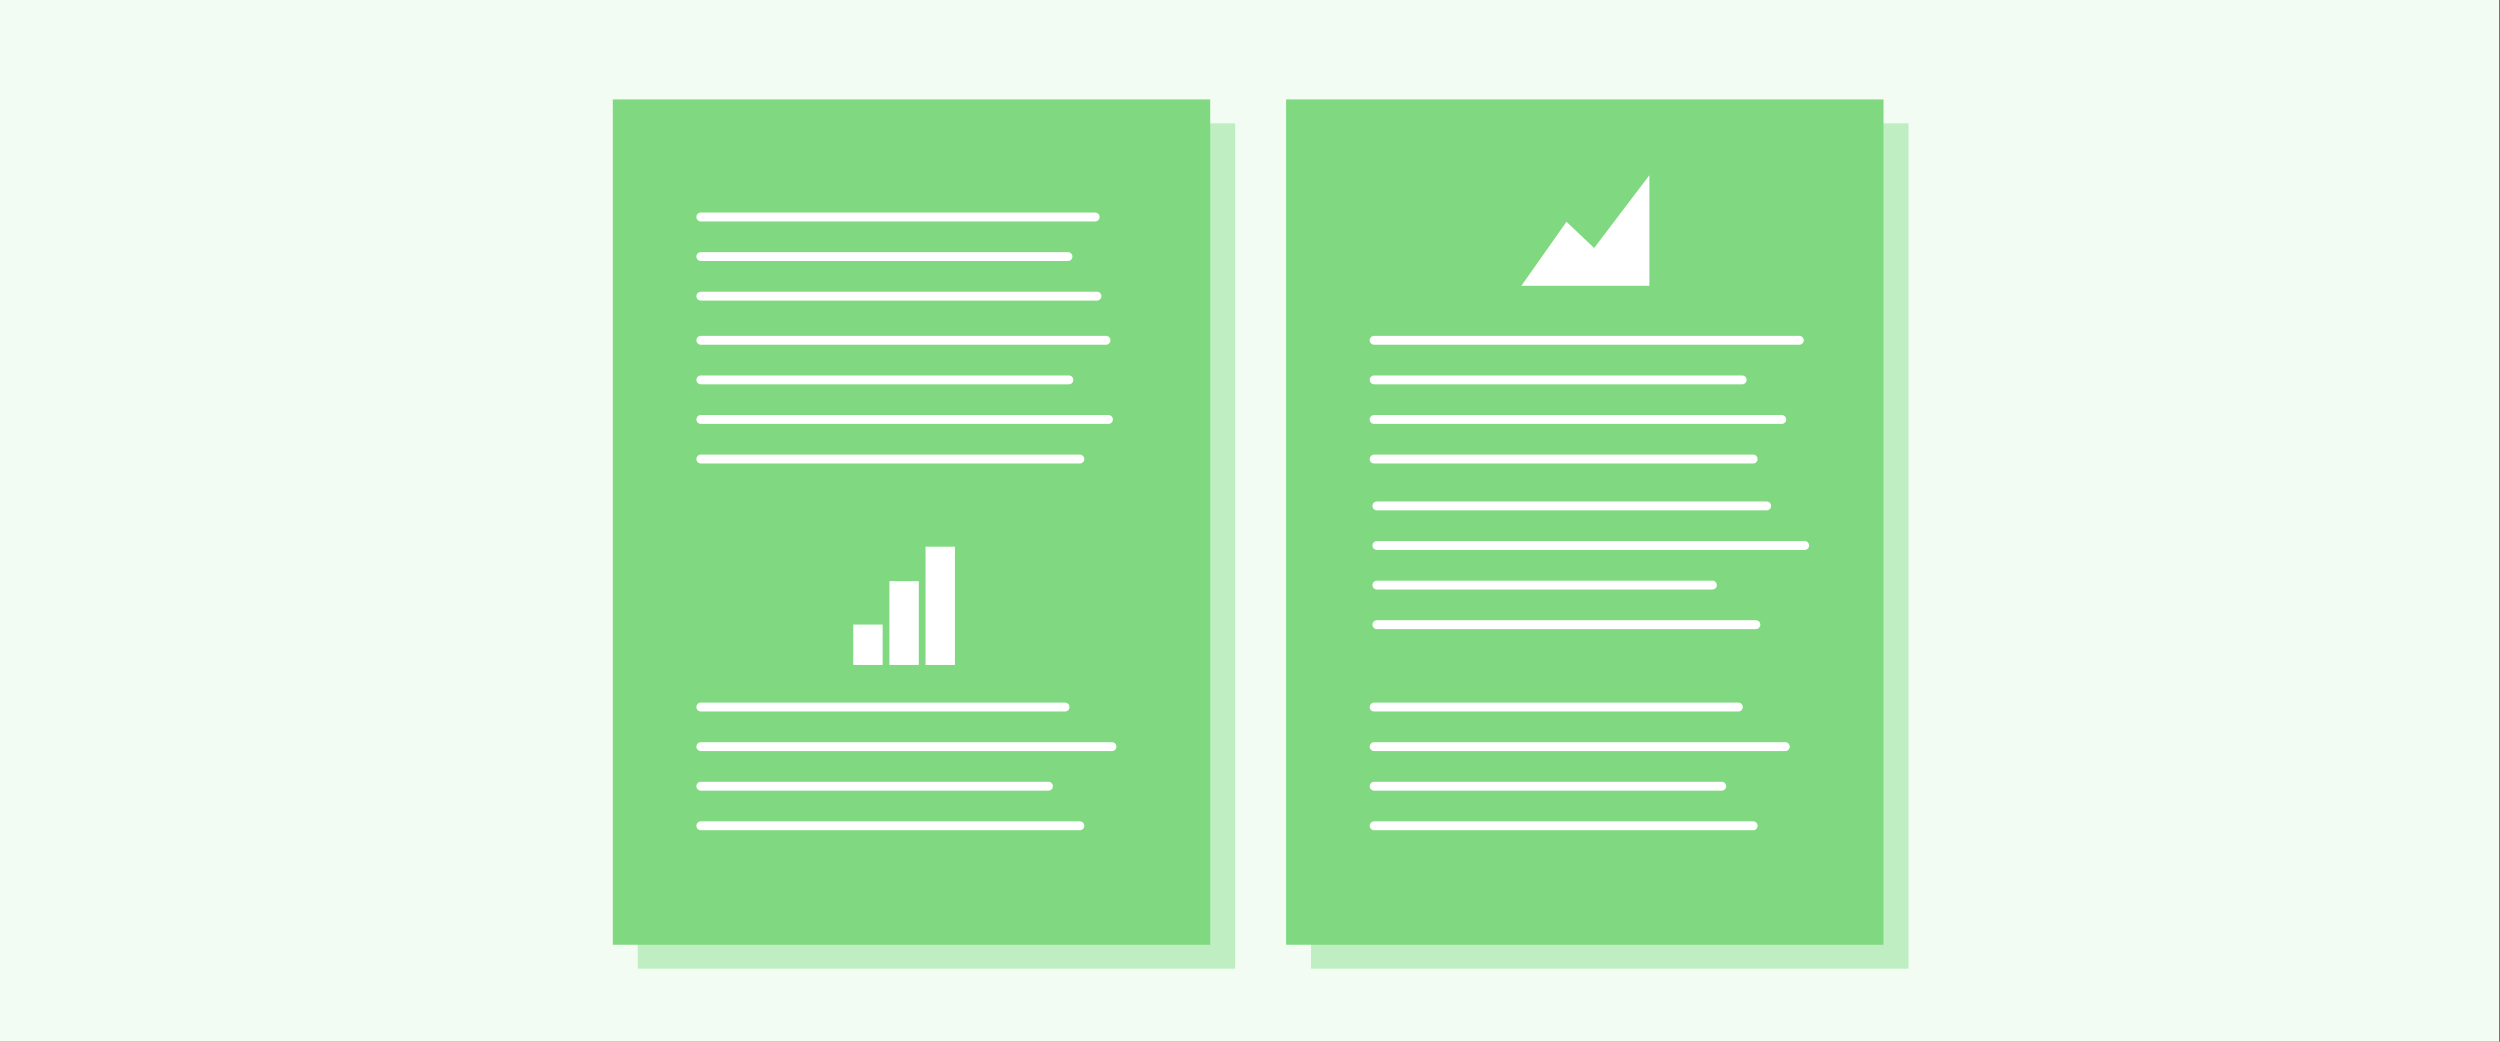 <?xml version="1.0" encoding="UTF-8"?>
<svg xmlns="http://www.w3.org/2000/svg" viewBox="0 0 600 250">
  <rect x="0" y="0" width="600" height="250" fill="#333333" stroke="none"/>
  <g id="Hintergrund">
    <rect x="-.16" y="0" width="600" height="250" fill="#f2fcf3"/>
  </g>
  <g id="Graphic">
    <g>
      <rect x="314.65" y="29.6" width="143.38" height="202.88" fill="#bfeec2"/>
      <rect x="308.66" y="23.86" width="143.38" height="202.88" fill="#80d980"/>
      <line x1="329.79" y1="81.67" x2="431.84" y2="81.67" fill="none" stroke="#fff" stroke-linecap="round" stroke-miterlimit="10" stroke-width="2.13"/>
      <line x1="329.79" y1="91.17" x2="418.12" y2="91.17" fill="none" stroke="#fff" stroke-linecap="round" stroke-miterlimit="10" stroke-width="2.13"/>
      <line x1="329.79" y1="100.67" x2="427.62" y2="100.67" fill="none" stroke="#fff" stroke-linecap="round" stroke-miterlimit="10" stroke-width="2.13"/>
      <line x1="329.79" y1="110.17" x2="420.76" y2="110.17" fill="none" stroke="#fff" stroke-linecap="round" stroke-miterlimit="10" stroke-width="2.13"/>
      <line x1="330.45" y1="121.42" x2="424" y2="121.42" fill="none" stroke="#fff" stroke-linecap="round" stroke-miterlimit="10" stroke-width="2.13"/>
      <line x1="330.45" y1="130.92" x2="433.12" y2="130.92" fill="none" stroke="#fff" stroke-linecap="round" stroke-miterlimit="10" stroke-width="2.13"/>
      <line x1="330.45" y1="140.42" x2="410.97" y2="140.42" fill="none" stroke="#fff" stroke-linecap="round" stroke-miterlimit="10" stroke-width="2.13"/>
      <line x1="330.45" y1="149.92" x2="421.41" y2="149.92" fill="none" stroke="#fff" stroke-linecap="round" stroke-miterlimit="10" stroke-width="2.13"/>
      <line x1="329.79" y1="169.69" x2="417.2" y2="169.69" fill="none" stroke="#fff" stroke-linecap="round" stroke-miterlimit="10" stroke-width="2.13"/>
      <line x1="329.79" y1="179.19" x2="428.47" y2="179.19" fill="none" stroke="#fff" stroke-linecap="round" stroke-miterlimit="10" stroke-width="2.13"/>
      <line x1="329.79" y1="188.69" x2="413.22" y2="188.69" fill="none" stroke="#fff" stroke-linecap="round" stroke-miterlimit="10" stroke-width="2.13"/>
      <line x1="329.79" y1="198.19" x2="420.76" y2="198.19" fill="none" stroke="#fff" stroke-linecap="round" stroke-miterlimit="10" stroke-width="2.13"/>
      <g>
        <rect x="365.13" y="37.86" width="30.73" height="30.73" fill="none"/>
        <polygon points="365.13 68.59 375.95 53.23 382.59 59.52 395.85 42.06 395.85 68.59 365.13 68.59" fill="#fff"/>
      </g>
      <rect x="153.05" y="29.6" width="143.38" height="202.88" fill="#bfeec2"/>
      <rect x="147.07" y="23.86" width="143.38" height="202.88" fill="#80d980"/>
      <line x1="168.2" y1="81.67" x2="265.45" y2="81.67" fill="none" stroke="#fff" stroke-linecap="round" stroke-miterlimit="10" stroke-width="2.13"/>
      <line x1="168.2" y1="91.17" x2="256.53" y2="91.17" fill="none" stroke="#fff" stroke-linecap="round" stroke-miterlimit="10" stroke-width="2.13"/>
      <line x1="168.2" y1="100.67" x2="266.03" y2="100.67" fill="none" stroke="#fff" stroke-linecap="round" stroke-miterlimit="10" stroke-width="2.13"/>
      <line x1="168.2" y1="110.17" x2="259.17" y2="110.17" fill="none" stroke="#fff" stroke-linecap="round" stroke-miterlimit="10" stroke-width="2.13"/>
      <line x1="168.2" y1="52.08" x2="262.84" y2="52.08" fill="none" stroke="#fff" stroke-linecap="round" stroke-miterlimit="10" stroke-width="2.13"/>
      <line x1="168.2" y1="61.58" x2="256.32" y2="61.58" fill="none" stroke="#fff" stroke-linecap="round" stroke-miterlimit="10" stroke-width="2.13"/>
      <line x1="168.2" y1="71.08" x2="263.27" y2="71.08" fill="none" stroke="#fff" stroke-linecap="round" stroke-miterlimit="10" stroke-width="2.13"/>
      <line x1="168.2" y1="169.69" x2="255.61" y2="169.69" fill="none" stroke="#fff" stroke-linecap="round" stroke-miterlimit="10" stroke-width="2.13"/>
      <line x1="168.2" y1="179.19" x2="266.88" y2="179.19" fill="none" stroke="#fff" stroke-linecap="round" stroke-miterlimit="10" stroke-width="2.13"/>
      <line x1="168.2" y1="188.69" x2="251.63" y2="188.69" fill="none" stroke="#fff" stroke-linecap="round" stroke-miterlimit="10" stroke-width="2.13"/>
      <line x1="168.2" y1="198.19" x2="259.17" y2="198.19" fill="none" stroke="#fff" stroke-linecap="round" stroke-miterlimit="10" stroke-width="2.13"/>
      <rect x="203.54" y="37.86" width="30.73" height="30.73" fill="none"/>
      <g>
        <rect x="201.41" y="128.78" width="30.73" height="30.73" fill="none"/>
        <rect x="203.46" y="151.22" width="9.69" height="7.05" transform="translate(53.56 363.05) rotate(-90)" fill="#fff"/>
        <rect x="206.92" y="146.01" width="20.12" height="7.05" transform="translate(67.45 366.51) rotate(-90)" fill="#fff"/>
        <rect x="211.46" y="141.88" width="28.38" height="7.05" transform="translate(80.25 371.05) rotate(-90)" fill="#fff"/>
      </g>
    </g>
  </g>
</svg>